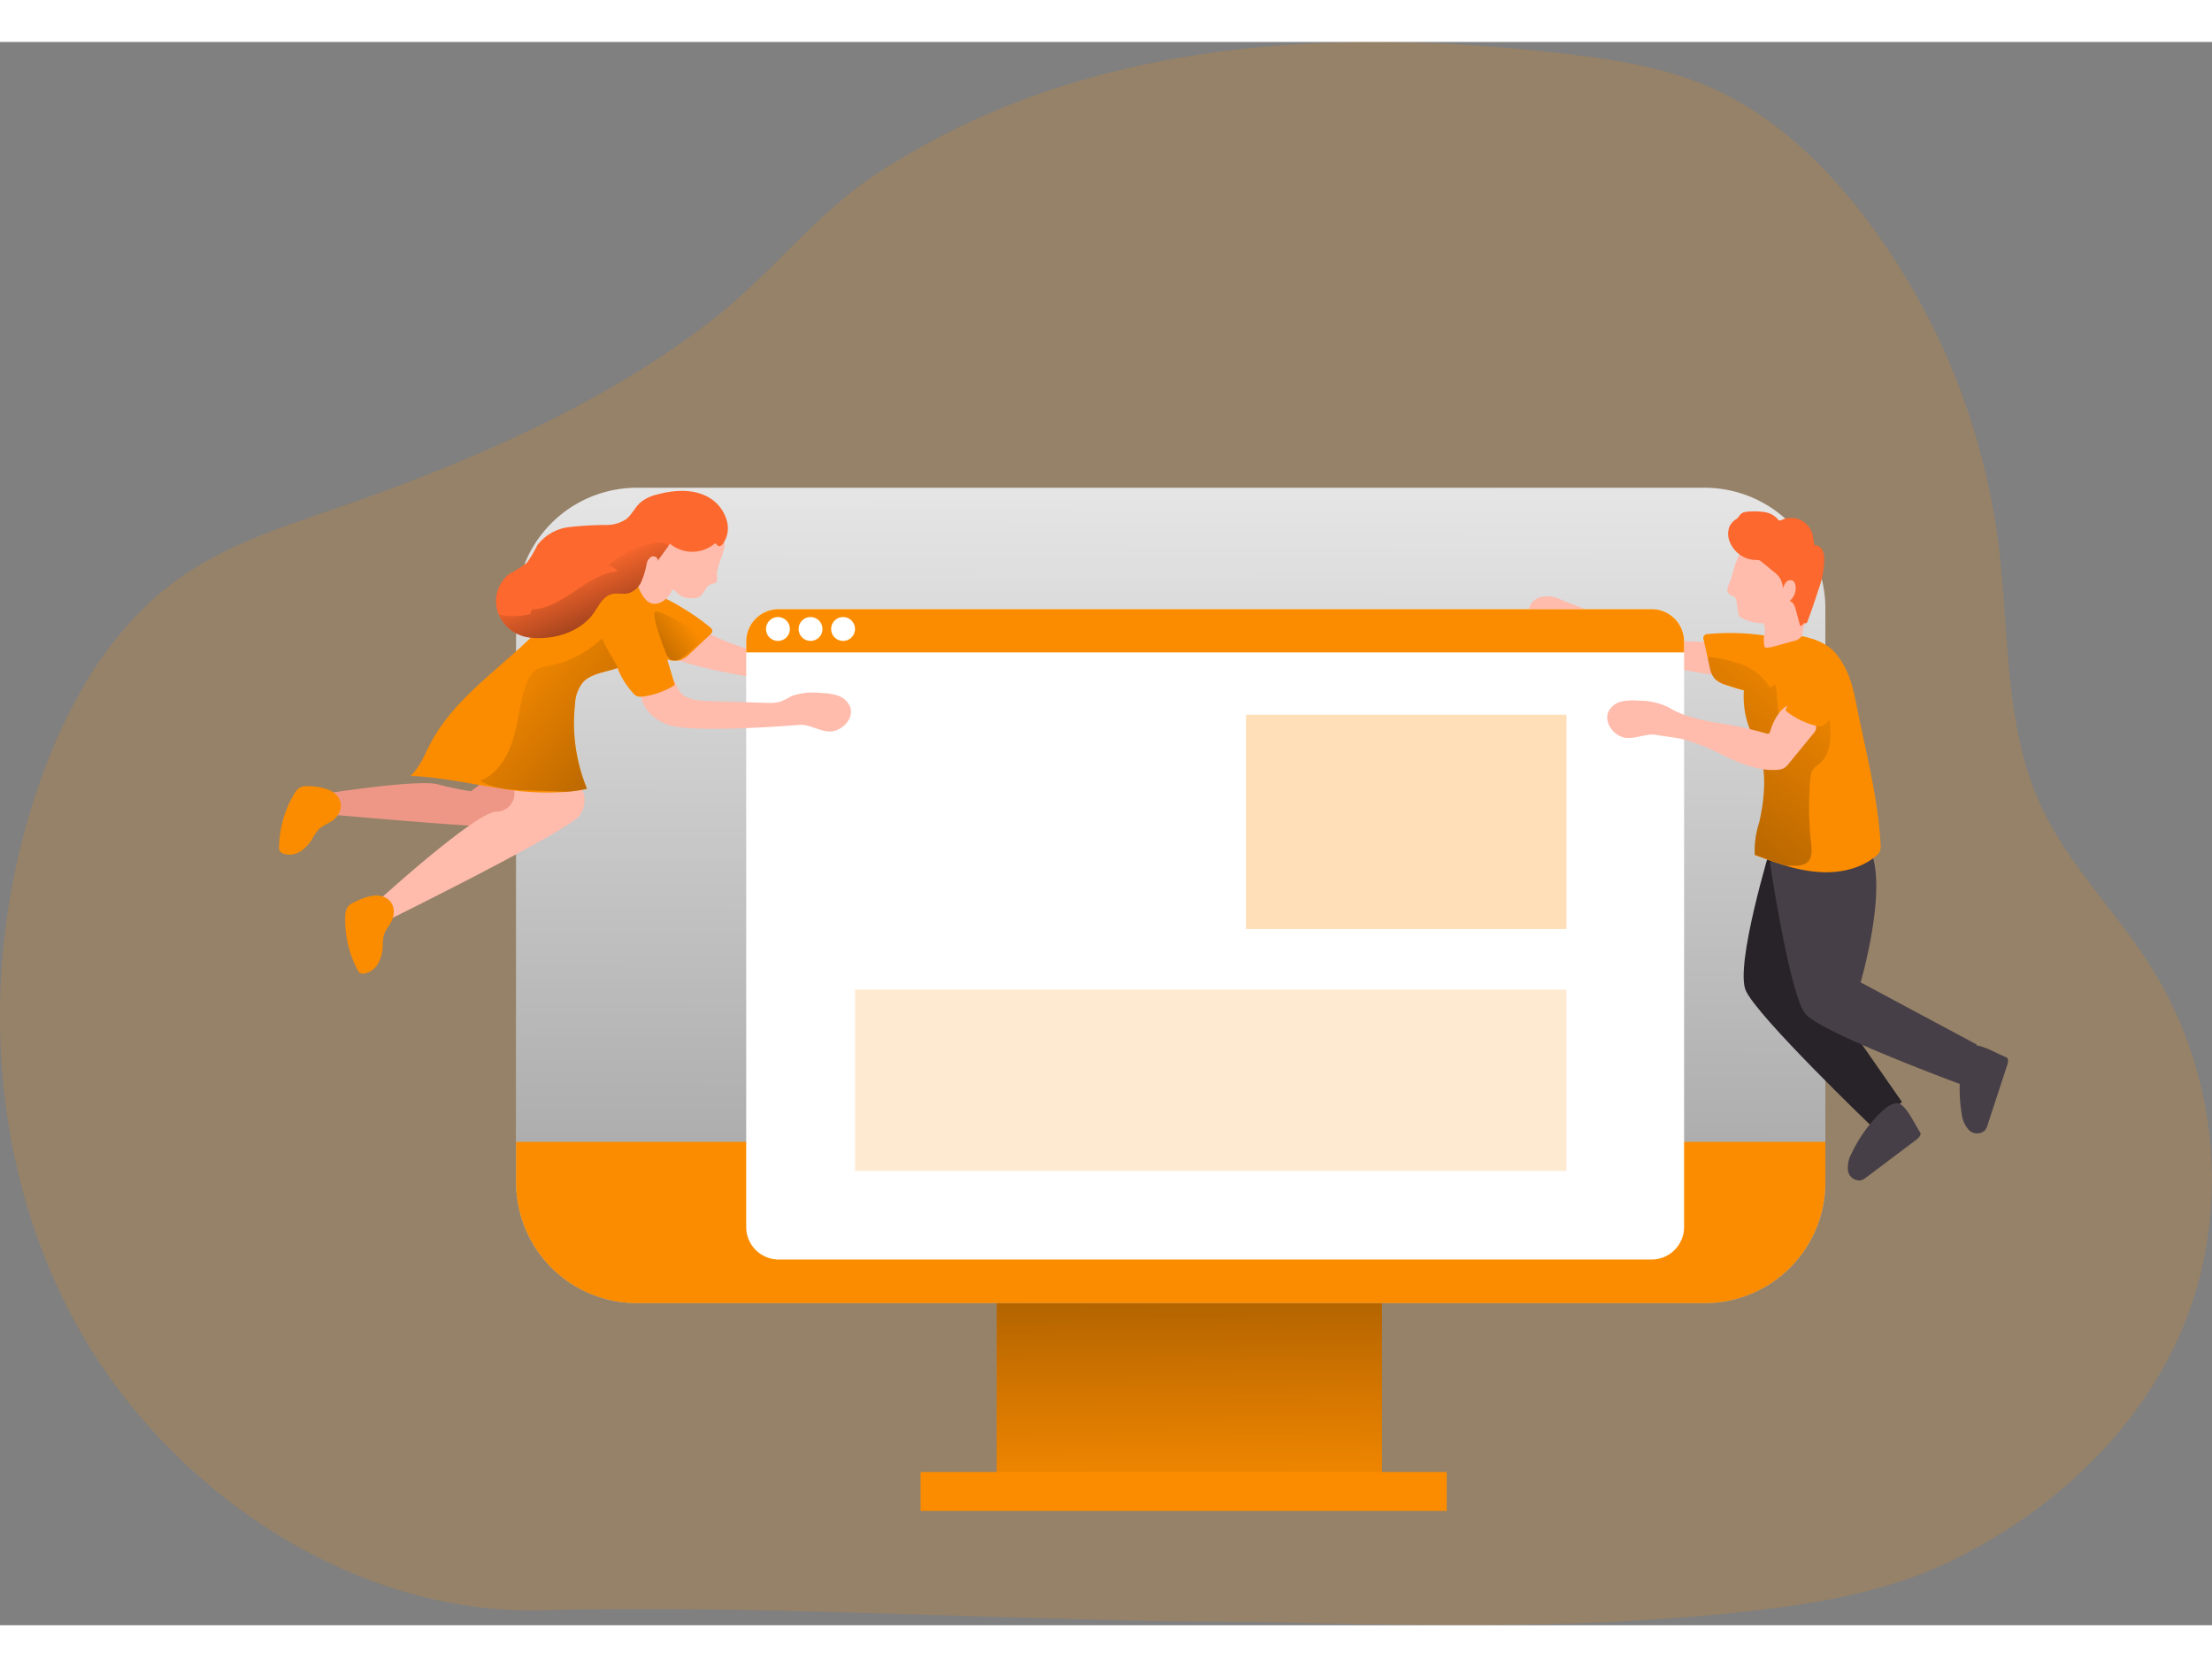 <svg id="Layer_1" data-name="Layer 1" xmlns="http://www.w3.org/2000/svg" xmlns:xlink="http://www.w3.org/1999/xlink" viewBox="0 0 384.74 275.38" width="406" height="306" class="illustration"><rect x="0" y="0" width="384.74" height="275.38" fill="#808080" stroke="none"/><defs><linearGradient id="linear-gradient" x1="205.92" y1="128.93" x2="207.05" y2="255.07" gradientUnits="userSpaceOnUse"><stop offset="0"></stop><stop offset="1" stop-opacity="0"></stop></linearGradient><linearGradient id="linear-gradient-2" x1="212.69" y1="565.7" x2="214.38" y2="44.82" xlink:href="#linear-gradient"></linearGradient><linearGradient id="linear-gradient-3" x1="247.06" y1="234.74" x2="330.16" y2="126.15" xlink:href="#linear-gradient"></linearGradient><linearGradient id="linear-gradient-4" x1="174.78" y1="196.81" x2="95.95" y2="128.11" xlink:href="#linear-gradient"></linearGradient><linearGradient id="linear-gradient-5" x1="104.99" y1="138.74" x2="130.05" y2="120.16" xlink:href="#linear-gradient"></linearGradient><linearGradient id="linear-gradient-6" x1="122.21" y1="137.05" x2="110.95" y2="111" xlink:href="#linear-gradient"></linearGradient></defs><title>19</title><path d="M197,26.62a131.78,131.78,0,0,0-33.8,15.58c-10.82,7.06-18.1,17-28,24.9-19.35,15.34-43.51,25.64-66.67,33.62-9.21,3.18-18.64,6.24-26.63,11.82-12.26,8.56-20,22.29-24.85,36.43C6.37,180,8.21,215.82,24.62,244.29c16,27.66,47.38,48.82,79.94,48,41.17-1,82.7,2,124,2,28.77.68,57.65,1.35,86.25-1.87,11.95-1.35,24-3.43,34.84-8.67,20.33-9.85,37.61-27.17,43.33-49.43a69.79,69.79,0,0,0-8.29-53.65c-6.06-9.72-14.54-17.92-19.34-28.32-6.45-14-5.47-30.08-7.36-45.36a118.83,118.83,0,0,0-22.6-56.14C328,41,318.75,32.06,307.36,27.19c-7.85-3.35-16.41-4.65-24.89-5.64-27.34-3.16-55.43-3.23-82,4.07C199.33,25.94,198.17,26.27,197,26.62Z" transform="translate(-10.37 -19.51)" fill="#FB8C00" opacity="0.18" style="isolation: isolate;"></path><rect x="173.36" y="216.96" width="67.01" height="35.14" fill="#FB8C00"></rect><rect x="173.36" y="216.96" width="67.01" height="35.14" fill="url(#linear-gradient)"></rect><path d="M327.86,118.05v99.76a21,21,0,0,1-21,21.05H121.14a21,21,0,0,1-21-21.05V118.05a21,21,0,0,1,21-21H306.82A21,21,0,0,1,327.86,118.05Z" transform="translate(-10.37 -19.51)" fill="#fff"></path><path d="M327.86,118.05v99.76a21,21,0,0,1-21,21.05H121.14a21,21,0,0,1-21-21.05V118.05a21,21,0,0,1,21-21H306.82A21,21,0,0,1,327.86,118.05Z" transform="translate(-10.37 -19.51)" fill="url(#linear-gradient-2)"></path><path d="M327.86,210.81v7a21,21,0,0,1-21,21.05H121.14a21,21,0,0,1-21-21.05v-7Z" transform="translate(-10.37 -19.51)" fill="#FB8C00"></path><path d="M318.37,159.5S312.12,180,314,184.45s22,23.74,22,23.74l5.19-4.31L326,182.06s5.78-22.71.93-28.82S318.37,159.5,318.37,159.5Z" transform="translate(-10.37 -19.51)" fill="#282328"></path><path d="M327.4,149.72a26.47,26.47,0,0,1,8.32,10.45c3,6.81-1.73,22.9-1.73,22.9l20.19,10.81-2.57,7s-24.44-9-27.2-12.31-6.18-26.28-6.18-26.28Z" transform="translate(-10.37 -19.51)" fill="#473f47"></path><path d="M296.91,127.05l-8.14-3.16a10.59,10.59,0,0,0-2-.64c-.71-.12-1.43-.09-2.14-.15a28.61,28.61,0,0,1-5.17-1.45,6.65,6.65,0,0,1-2-.85,2.84,2.84,0,0,1-1.22-1.7,2.78,2.78,0,0,1,1.85-2.95,5,5,0,0,1,3.68.31c1.56.7,3.12,1.16,4.67,1.88,1.88.87,3.78,1.71,5.69,2.54a34.68,34.68,0,0,0,16.73,2.85c1.48.74,3.05,4.6,3.4,6.22C311.38,130.17,301,128.65,296.91,127.05Z" transform="translate(-10.37 -19.51)" fill="#ffbbab"></path><path d="M143.78,130.16l8.73.15a10.2,10.2,0,0,1,2.14.18c.7.16,1.35.46,2,.67a8.3,8.3,0,0,0,6.36-.66c1.46-.81,2.7-2.08,4.32-2.53a1.87,1.87,0,0,0,.9-.38,1.07,1.07,0,0,0,0-1.34,2.35,2.35,0,0,0-1.2-.79,9.05,9.05,0,0,0-5.23.12,14.87,14.87,0,0,1-3.25.38c-2.69.16-5.38.24-8.08.3A34.55,34.55,0,0,1,134,122.57c-1.65.13-4.57,3.11-5.51,4.47C129.2,127.57,139.37,130.08,143.78,130.16Z" transform="translate(-10.37 -19.51)" fill="#ffbbab"></path><path d="M133.82,121.26a1,1,0,0,1,.45.69,1,1,0,0,1-.4.65l-3.45,3.25a4.68,4.68,0,0,1-1.77,1.2,4.3,4.3,0,0,1-2.22-.14,38.79,38.79,0,0,1-9.84-4,10.65,10.65,0,0,1-2.7-2.05,4.4,4.4,0,0,1-1.21-3.09,4.11,4.11,0,0,1,1.87-3.08c2.37-1.6,4.75-1.13,7.24-.23a40.34,40.34,0,0,1,7.92,3.87A41.23,41.23,0,0,1,133.82,121.26Z" transform="translate(-10.37 -19.51)" fill="#FB8C00"></path><path d="M303.29,123.81V225.63a5.66,5.66,0,0,1-5.65,5.65H145.81a5.66,5.66,0,0,1-5.65-5.65V123.81a5.64,5.64,0,0,1,5.65-5.65H297.64A5.64,5.64,0,0,1,303.29,123.81Z" transform="translate(-10.37 -19.51)" fill="#fff"></path><path d="M303.29,123.81v1.87H140.16v-1.87a5.64,5.64,0,0,1,5.65-5.65H297.64A5.64,5.64,0,0,1,303.29,123.81Z" transform="translate(-10.37 -19.51)" fill="#FB8C00"></path><path d="M103.28,148.63S100.34,155.79,97,156s-30.73-2.26-30.73-2.26l-.79-3.27s17.29-2.79,21-1.85a59.09,59.09,0,0,0,5.79,1.22L94.75,148Z" transform="translate(-10.37 -19.51)" fill="#ef9786"></path><path d="M111.24,148.86a4.52,4.52,0,0,1,0,5.12c-1.81,2.71-33.59,18.37-33.59,18.37l-1.51-3.46s16.69-15.21,20.47-15.51a3.13,3.13,0,0,0,3.18-3.71Z" transform="translate(-10.37 -19.51)" fill="#ffbbab"></path><path d="M121.93,133.39s.27,3.3,4.67,4.88,23.05,0,23.05,0c1.93,0,3.84,1.52,5.73,1.09s3.52-2.42,2.85-4.23a3.48,3.48,0,0,0-2.12-1.92,9.9,9.9,0,0,0-2.92-.46,11.34,11.34,0,0,0-5.09.51,19.91,19.91,0,0,1-2,1,7.81,7.81,0,0,1-2.46.2l-10.13-.31c-1.95-.06-4.27-.33-5.17-2.06-.31-.59-.45-1.34-1-1.68a1.82,1.82,0,0,0-1.22-.12C124.19,130.59,123.32,132.12,121.93,133.39Z" transform="translate(-10.37 -19.51)" fill="#ffbbab"></path><path d="M120.51,132.79a1.82,1.82,0,0,0,.57.47,1.75,1.75,0,0,0,.85.13,13.74,13.74,0,0,0,5.52-1.85.4.4,0,0,0,.23-.21.3.3,0,0,0,0-.23l-2-6.68a5.36,5.36,0,0,0-.94-2,3.24,3.24,0,0,0-2.7-1,6,6,0,0,0-2.73,1.09,5.51,5.51,0,0,0-2,2.18c-.67,1.46,0,2.62.56,3.95A14,14,0,0,0,120.51,132.79Z" transform="translate(-10.37 -19.51)" fill="#FB8C00"></path><path d="M135.09,111.55a5.91,5.91,0,0,0,0,1,1.27,1.27,0,0,1-.15.91c-.22.25-.6.25-.91.37-1,.36-1.21,1.8-2.17,2.25a2.29,2.29,0,0,1-1,.18,3.5,3.5,0,0,1-2.84-1.05c-.18-.22-.42-.51-.67-.38s-.16.18-.22.29c-.7,1.53-2.73,2.89-4.24,1.61a6.48,6.48,0,0,1-1.71-3.31c-.4-1.39.28-2.85.9-4.09a30.8,30.8,0,0,1,2.28-3.94c1.35-1.91,3.2-3.68,5.51-4a6.1,6.1,0,0,1,5.14,2,5.11,5.11,0,0,1,1.25,2.51,3.6,3.6,0,0,1,.11,1.5,11.41,11.41,0,0,1-.54,1.81,12.62,12.62,0,0,0-.62,2C135.12,111.31,135.1,111.43,135.09,111.55Z" transform="translate(-10.37 -19.51)" fill="#ffbbab"></path><path d="M119,127.87a7.32,7.32,0,0,1-1.14.51c-2,.74-4.42.91-5.93,2.34a6.31,6.31,0,0,0-1.53,3.93,29.8,29.8,0,0,0,2.09,14.76,26.78,26.78,0,0,1-3.33.51,48,48,0,0,1-12.07-.63c-5.1-.79-10.17-1.91-15.33-2.13,1.61-1.45,2.4-3.57,3.4-5.49,3.67-7.1,10.45-11.95,16.31-17.39,2.7-2.51,5.25-5.19,8.17-7.45a15.09,15.09,0,0,1,4.9-2.74c4.9-1.44,8.25,1.94,8.88,6.57C123.87,124.15,121.83,126.23,119,127.87Z" transform="translate(-10.37 -19.51)" fill="#FB8C00"></path><path d="M136.71,105.63c-.18.49-.93,2.23-1.67,1.32-.06-.07-.1-.16-.19-.19s-.22,0-.32.12a6.09,6.09,0,0,1-7.63-.1l-.25.35-1.91,2.65c.22-.53-.58-1-1.09-.74a2,2,0,0,0-.85,1.43,13.9,13.9,0,0,1-.89,2.92,3.62,3.62,0,0,1-2.21,2c-1,.25-2.07-.11-3,.18-1.47.42-2.18,2-3.06,3.26-2.12,3-6,4.39-9.64,4.37a9.55,9.55,0,0,1-2.5-.29,6.73,6.73,0,0,1-4.4-3.84,6.31,6.31,0,0,1-.28-.87A6,6,0,0,1,99,112a19.47,19.47,0,0,0,3-1.9,19.5,19.5,0,0,0,1.83-3.06,8.15,8.15,0,0,1,5.52-3.15,61.65,61.65,0,0,1,6.52-.37,6.13,6.13,0,0,0,3.39-1c1-.77,1.55-2.06,2.51-2.92a7.09,7.09,0,0,1,2.9-1.38c2.78-.75,5.85-1,8.45.23a6.77,6.77,0,0,1,3.71,4.49A4.69,4.69,0,0,1,136.71,105.63Z" transform="translate(-10.37 -19.51)" fill="#fc682d"></path><path d="M75.34,168a10.25,10.25,0,0,0-3.28,1.1,3,3,0,0,0-1.21.85,3,3,0,0,0-.43,1.68,18.61,18.61,0,0,0,2.14,9.28,1.28,1.28,0,0,0,.37.49,1.11,1.11,0,0,0,.84.13,3.51,3.51,0,0,0,2.41-1.8,6.6,6.6,0,0,0,.76-3,7.68,7.68,0,0,1,.19-1.86c.29-.94,1-1.67,1.41-2.58C79.59,169.75,77.94,167.69,75.34,168Z" transform="translate(-10.37 -19.51)" fill="#FB8C00"></path><path d="M67.54,149.58a9.75,9.75,0,0,0-3.4-.61,3.09,3.09,0,0,0-1.48.16,3,3,0,0,0-1.18,1.27,18.57,18.57,0,0,0-2.57,9.16,1.3,1.3,0,0,0,.09.62,1.12,1.12,0,0,0,.67.51,3.53,3.53,0,0,0,3-.42A6.66,6.66,0,0,0,64.75,158a7.94,7.94,0,0,1,1.06-1.54c.71-.69,1.71-1,2.48-1.59C70.41,153.19,70,150.6,67.54,149.58Z" transform="translate(-10.37 -19.51)" fill="#FB8C00"></path><path d="M327,131.37a4.47,4.47,0,0,1-2.74,1.89,10.69,10.69,0,0,1-3.39.18c-.46,0-.91-.07-1.37-.12a37.46,37.46,0,0,1-5.75-1c-1.11-.29-2.2-.63-3.28-1a4.36,4.36,0,0,1-1.92-1.12,4.58,4.58,0,0,1-.8-2c-.09-.39-.17-.77-.26-1.16l-.78-3.47a.75.75,0,0,1,.8-1.08,41,41,0,0,1,10.32.34c1.17.19,2.33.43,3.47.72,2.56.66,4.8,1.6,5.87,4.25A4.1,4.1,0,0,1,327,131.37Z" transform="translate(-10.37 -19.51)" fill="#FB8C00"></path><path d="M337.33,160.31a2.55,2.55,0,0,1-.78.89c-2.85,2.3-6.74,3-10.39,2.63a26.48,26.48,0,0,1-5-1c-1.89-.54-3.74-1.22-5.58-1.9a16.09,16.09,0,0,1,.78-5.65c.84-3.66,1.3-8,.26-11.65l-.09-.28c-.59-1.9-1.66-3.63-2.24-5.53a15.69,15.69,0,0,1-.6-5.53,16.72,16.72,0,0,1,.72-4,14.77,14.77,0,0,1,1.68-3.67,5.51,5.51,0,0,1,1.68-1.84l.07,0a6,6,0,0,1,3.9-.28c3.15.48,6.31,1.13,8.3,3.83s2.56,5.16,3.24,8.53c1.59,8,3.71,15.93,4.18,24.11A3,3,0,0,1,337.33,160.31Z" transform="translate(-10.37 -19.51)" fill="#FB8C00"></path><path d="M326.87,145a5.85,5.85,0,0,0-1.27,1.21,3.35,3.35,0,0,0-.35,1.43,55.76,55.76,0,0,0,.13,11.26c.14,1.19.22,2.63-.73,3.37a3.28,3.28,0,0,1-2,.5c-.5,0-1,0-1.49,0-1.89-.54-3.74-1.22-5.58-1.9a16.09,16.09,0,0,1,.78-5.65c.84-3.66,1.3-8,.26-11.65l-.09-.28c-.59-1.9-1.66-3.63-2.24-5.53a15.69,15.69,0,0,1-.6-5.53c-1.11-.29-2.2-.63-3.28-1a4.36,4.36,0,0,1-1.92-1.12,4.58,4.58,0,0,1-.8-2c-.09-.39-.17-.77-.26-1.16l.18-.49a25.59,25.59,0,0,1,6,1.42,9.55,9.55,0,0,1,4.59,3.94l1.06-.53c.06.66.11,1.32.18,2s.12,1.44.19,2.15a2.22,2.22,0,0,0,.24,1,2.26,2.26,0,0,0,.86.7c1.43.81,3,1.65,4.63,1.25s2.16-1.65,3-2.76a19.62,19.62,0,0,1,.36,3.68C328.85,141.41,328.43,143.67,326.87,145Z" transform="translate(-10.37 -19.51)" fill="url(#linear-gradient-3)"></path><path d="M326.25,138.55a1.51,1.51,0,0,1-.41,1.18L321.52,145a3.4,3.4,0,0,1-.84.81,3,3,0,0,1-1.19.3c-3.09.23-6.1-1-8.91-2.28a41.36,41.36,0,0,0-7-2.93c-1.69-.45-3.5-.54-5.25-.9-1.91-.23-4,1-5.81.4s-3.21-2.83-2.33-4.54a3.45,3.45,0,0,1,2.34-1.66,10.05,10.05,0,0,1,3-.11,11.43,11.43,0,0,1,5,1.12,15.87,15.87,0,0,0,3.49,1.57,34.92,34.92,0,0,0,4.49,1.08,65,65,0,0,1,9.07,1.92.54.54,0,0,0,.46,0,.66.66,0,0,0,.24-.4c.47-1.77,2.21-5.25,4.5-4.54a4.89,4.89,0,0,1,2.4,1.88A4.62,4.62,0,0,1,326.25,138.55Z" transform="translate(-10.37 -19.51)" fill="#ffbbab"></path><path d="M327.93,138.12a2.18,2.18,0,0,1-.64.37,1.78,1.78,0,0,1-.86,0,13.58,13.58,0,0,1-5.26-2.5c-.09-.06-.19-.13-.21-.23a.46.46,0,0,1,.05-.23l2.74-6.39c.39-.9.83-1.77,1.27-2.64a2.79,2.79,0,0,1,.85-1.14,2.49,2.49,0,0,1,1.27-.28,3.64,3.64,0,0,1,1.18.14,3.9,3.9,0,0,1,1.65,1.45,5.36,5.36,0,0,1,.92,1.49,4.22,4.22,0,0,1,.2,1.54,13.11,13.11,0,0,1-1.19,4.88C329.47,135.59,328.89,137.3,327.93,138.12Z" transform="translate(-10.37 -19.51)" fill="#FB8C00"></path><path d="M312.46,109.66c-.53,1.3-.76,2.72-1.3,4a4.36,4.36,0,0,0-.32.92,1.12,1.12,0,0,0,.23.92c.32.32.89.33,1.15.7a1.29,1.29,0,0,1,.19.61l.26,1.84a1.57,1.57,0,0,0,.18.65,1.5,1.5,0,0,0,.61.47,8.11,8.11,0,0,0,3.65.84,3.09,3.09,0,0,1,.09,2.11,5.56,5.56,0,0,0,.05,1.82.47.47,0,0,0,.1.24.41.41,0,0,0,.27.08,4.42,4.42,0,0,0,1.34-.22l3.31-.91a2.18,2.18,0,0,0,1.49-.91,3.29,3.29,0,0,0,.2-1.09,12.41,12.41,0,0,1,.63-2,10.94,10.94,0,0,0,.36-3.18,32.32,32.32,0,0,0-.15-4.29,7.48,7.48,0,0,0-1.93-4.57,5.94,5.94,0,0,0-3.64-1.5,8.26,8.26,0,0,0-4.29.67A5.17,5.17,0,0,0,312.46,109.66Z" transform="translate(-10.37 -19.51)" fill="#ffbbab"></path><path d="M311.11,104a3.64,3.64,0,0,0,.1,2.39,5,5,0,0,0,4.62,3.22,1.51,1.51,0,0,1,.56.06,1.31,1.31,0,0,1,.37.24l2.08,1.71a4.67,4.67,0,0,1,1.17,1.22,4.81,4.81,0,0,1,.49,1.71,2.82,2.82,0,0,1,.56-1.12,1,1,0,0,1,1.15-.22,1.16,1.16,0,0,1,.42.69,2.82,2.82,0,0,1-1,2.84c.65.15.93.9,1.1,1.54l.74,2.8a.89.89,0,0,0,.71-.61c0,.15.21.22.34.14a.67.67,0,0,0,.25-.36c.68-1.81,1.31-3.65,1.89-5.49a15.53,15.53,0,0,0,1-5.45,3.36,3.36,0,0,0-.31-1.4,1.52,1.52,0,0,0-1.1-.84A.67.67,0,0,1,326,107a.44.44,0,0,1-.13-.32,7.77,7.77,0,0,0-.37-1.92,3.86,3.86,0,0,0-5.2-2.13.64.64,0,0,1-.48.09.59.59,0,0,1-.25-.22,3.76,3.76,0,0,0-2.19-1.2,10.69,10.69,0,0,0-2.53-.12,3.68,3.68,0,0,0-1.28.18c-.6.23-.73.81-1.2,1.14A2.9,2.9,0,0,0,311.11,104Z" transform="translate(-10.37 -19.51)" fill="#fc682d"></path><path d="M359.44,196.15c.32.39.17,1,0,1.46l-3.32,10.13a2.93,2.93,0,0,1-.53,1.11,2.05,2.05,0,0,1-2.83-.16,5.08,5.08,0,0,1-1.2-2.88,25,25,0,0,1-.09-7.63c.16-1.11.61-3.8,2-4.13S358.16,195.7,359.44,196.15Z" transform="translate(-10.37 -19.51)" fill="#473f47"></path><path d="M344.43,209.3c0,.5-.41.9-.82,1.2l-8.52,6.41a3.07,3.07,0,0,1-1.07.6,2,2,0,0,1-2.23-1.75,5.13,5.13,0,0,1,.66-3,25,25,0,0,1,4.3-6.31c.77-.82,2.68-2.77,4-2.26S343.64,208.19,344.43,209.3Z" transform="translate(-10.37 -19.51)" fill="#473f47"></path><circle cx="135.31" cy="102.1" r="2.08" fill="#fff"></circle><circle cx="140.98" cy="102.1" r="2.08" fill="#fff"></circle><circle cx="146.64" cy="102.1" r="2.08" fill="#fff"></circle><rect x="160.12" y="248.73" width="91.51" height="6.76" fill="#FB8C00"></rect><path d="M112.46,149.41a26.78,26.78,0,0,1-3.33.51l-7.26-.25c-2.75-.1-5.63-.24-8-1.65,3-1.13,4.84-4.22,5.75-7.3s1.15-6.35,2.22-9.38a4.92,4.92,0,0,1,1.71-2.6A6.55,6.55,0,0,1,106,128a18.49,18.49,0,0,0,9.17-4.86c-.27.26,1.8,3.61,2,4s.49.84.67,1.22c-2,.74-4.42.91-5.93,2.34a6.31,6.31,0,0,0-1.53,3.93A29.8,29.8,0,0,0,112.46,149.41Z" transform="translate(-10.37 -19.51)" fill="url(#linear-gradient-4)"></path><path d="M124.33,118.68a.82.82,0,0,1,.74,0,40.49,40.49,0,0,1,7.42,4,.66.66,0,0,1,.3.34c.05.22-.12.42-.29.57-.92.87-1.86,1.71-2.83,2.52-1.65,1.38-2.85,1.44-3.59-.6C125.8,124.78,123.63,119.17,124.33,118.68Z" transform="translate(-10.37 -19.51)" fill="url(#linear-gradient-5)"></path><rect x="216.72" y="117.01" width="55.75" height="37.27" fill="#FB8C00" opacity="0.28"></rect><rect x="148.72" y="164.82" width="123.75" height="31.53" fill="#FB8C00" opacity="0.18"></rect><path d="M124.74,109.78c.22-.53-.58-1-1.09-.74a2,2,0,0,0-.85,1.43,13.9,13.9,0,0,1-.89,2.92,3.62,3.62,0,0,1-2.21,2c-1,.25-2.07-.11-3,.18-1.47.42-2.18,2-3.06,3.26-2.12,3-6,4.39-9.64,4.37a9.55,9.55,0,0,1-2.5-.29,6.73,6.73,0,0,1-4.4-3.84,10.88,10.88,0,0,0,5.55-.09l.18-.77c5.52-.1,9.45-6.12,14.94-6.61a2.15,2.15,0,0,0-1.64-1,16.61,16.61,0,0,1,8.49-4,2.53,2.53,0,0,1,2.08.59Z" transform="translate(-10.37 -19.51)" fill="url(#linear-gradient-6)"></path></svg>
